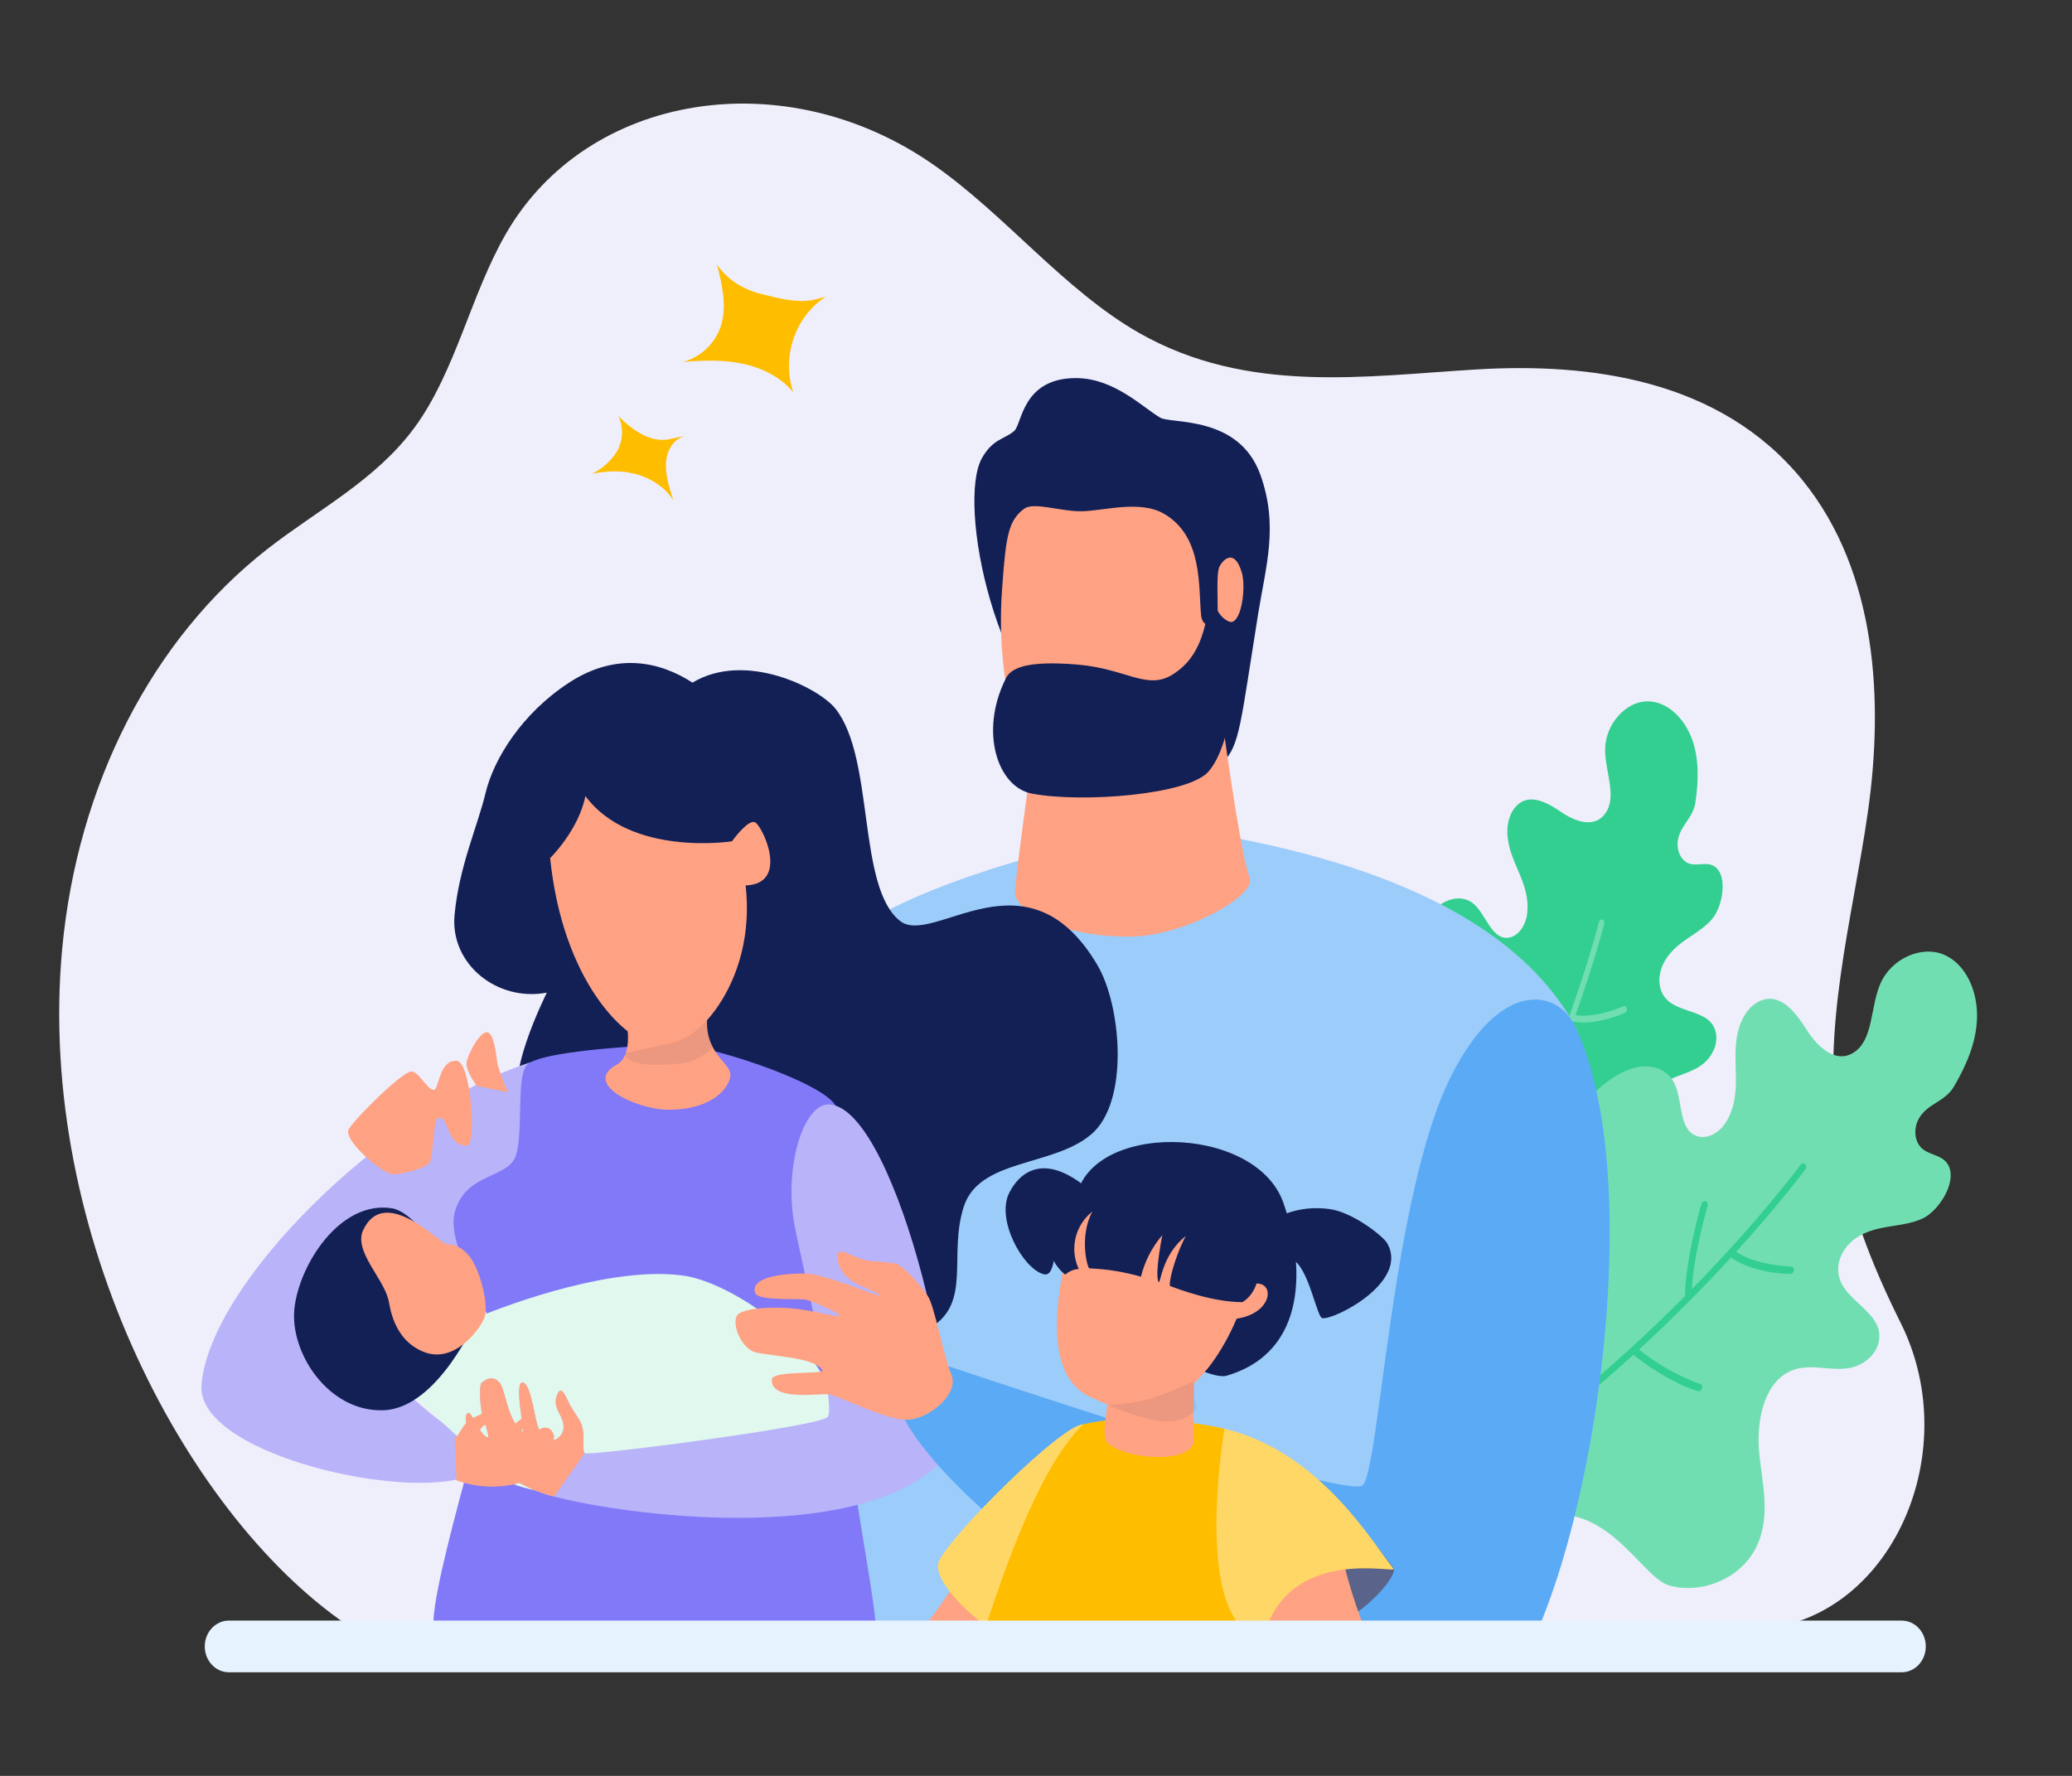 <svg width="140" height="120" viewBox="0 0 140 120" fill="none" xmlns="http://www.w3.org/2000/svg">
<rect x="0" y="0" width="140" height="120" fill="#333333" stroke="none"/>
<path d="M128.429 89.4C126.466 85.465 124.874 81.409 124.221 77.206C123.016 69.441 125.164 62.214 126.212 54.84C127.26 47.466 126.866 38.718 121.812 32.474C116.237 25.587 107.346 24.512 99.802 24.962C92.257 25.413 84.298 26.658 76.999 22.515C71.923 19.633 67.936 14.52 63.065 11.126C53.019 4.127 39.701 6.267 34.202 15.763C31.803 19.906 30.79 25.11 27.997 28.905C25.387 32.451 21.462 34.451 18.075 37.092C10.29 43.163 5.23 53.02 4.201 64.122C2.417 83.352 12.799 102.9 23.954 110.131H118C127.491 110.131 132.912 98.385 128.429 89.4Z" fill="#EFEEFB"/>
<path d="M94.207 81.314C95.207 78.896 96.865 75.05 96.587 74.358C96.206 73.414 95.686 72.57 95.31 71.623C94.254 68.965 94.469 65.534 95.855 62.937C96.263 62.172 96.781 61.462 97.44 61.049C98.099 60.636 98.917 60.564 99.513 61.029C100.378 61.704 100.729 63.387 101.805 63.372C102.507 63.362 103.074 62.62 103.182 61.756C103.45 59.614 101.897 58.285 101.85 56.251C101.835 55.595 102.023 54.917 102.44 54.478C103.336 53.534 104.564 54.24 105.512 54.888C106.429 55.516 107.74 55.992 108.467 54.964C109.297 53.786 108.417 52.093 108.456 50.575C108.5 48.898 109.857 47.448 111.215 47.391C112.573 47.333 113.795 48.469 114.334 49.968C114.813 51.303 114.767 52.781 114.552 54.233C114.391 55.322 113.44 55.84 113.353 56.919C113.319 57.342 113.45 57.76 113.692 58.043C114.169 58.602 114.765 58.357 115.327 58.386C116.878 58.466 116.52 61.171 115.649 62.142C114.706 63.193 113.366 63.538 112.545 64.837C112.2 65.381 112.024 66.082 112.173 66.717C112.649 68.739 115.631 67.899 115.949 69.858C116.014 70.254 115.93 70.677 115.752 71.035C114.877 72.795 112.871 72.371 111.776 73.744C110.691 75.104 111.153 77.336 111.943 78.857C112.734 80.379 113.817 81.851 113.779 83.707C113.733 86.028 111.824 87.9 109.949 88.22C108.214 88.515 105.43 88.207 101.936 91.418C101.18 92.113 99.491 89.335 98.574 89.436C96.038 89.717 94.474 88.39 93.821 85.553C93.502 84.167 93.656 82.649 94.207 81.314Z" fill="#33CF90"/>
<path d="M100.135 81.922C99.453 80.395 99.144 78.072 99.131 77.971C99.115 77.847 99.184 77.725 99.285 77.698C99.388 77.672 99.482 77.749 99.498 77.873C99.501 77.896 99.782 80.014 100.376 81.48C102.124 78.203 103.539 75.046 104.659 72.267C103.893 70.225 103.598 67.047 103.585 66.91C103.574 66.785 103.648 66.667 103.75 66.645C103.851 66.624 103.944 66.709 103.955 66.834C103.958 66.865 104.223 69.734 104.879 71.72C107.046 66.248 108.017 62.387 108.038 62.305C108.068 62.183 108.172 62.107 108.27 62.138C108.368 62.168 108.423 62.292 108.393 62.415C108.377 62.48 107.769 64.895 106.453 68.594C107.798 68.833 109.665 68.013 109.685 68.003C109.783 67.96 109.887 68.02 109.917 68.139C109.947 68.258 109.892 68.39 109.794 68.434C108.822 68.865 107.366 69.255 106.298 69.028C105.934 70.036 105.519 71.132 105.052 72.296C105.047 72.348 105.028 72.397 104.996 72.436C104.504 73.658 103.955 74.951 103.345 76.298C105.598 76.86 107.311 76.605 107.328 76.603C107.431 76.587 107.519 76.676 107.527 76.801C107.534 76.927 107.457 77.042 107.354 77.058C106.474 77.196 104.831 77.157 103.152 76.723C102.377 78.415 101.506 80.182 100.538 81.982C100.528 82.03 100.503 82.073 100.47 82.107C99.893 83.175 99.281 84.254 98.633 85.335C100.792 85.032 102.566 84.535 102.585 84.53C102.686 84.5 102.782 84.578 102.799 84.702C102.817 84.825 102.749 84.949 102.648 84.977C102.628 84.983 100.658 85.535 98.335 85.833C97.666 86.931 96.958 88.028 96.215 89.117C96.096 89.061 95.98 88.999 95.869 88.93C97.462 86.606 98.882 84.239 100.135 81.922Z" fill="#71DEB2"/>
<path d="M98.867 91.932C100.954 89.87 104.346 86.626 104.339 85.752C104.33 84.561 104.128 83.406 104.125 82.214C104.108 76.873 108.168 72.404 110.853 72.075C111.731 71.968 112.636 72.302 113.077 73.092C113.719 74.241 113.386 76.201 114.542 76.724C115.297 77.065 116.217 76.562 116.695 75.701C117.883 73.566 116.782 71.379 117.587 69.2C117.847 68.497 118.334 67.874 118.965 67.617C120.32 67.066 121.336 68.428 122.077 69.59C122.793 70.715 123.995 71.877 125.205 71.15C126.588 70.319 126.36 68.084 127.041 66.495C127.793 64.739 129.854 63.882 131.33 64.502C132.807 65.121 133.637 66.937 133.582 68.795C133.533 70.45 132.86 71.994 132.02 73.425C131.389 74.498 130.154 74.571 129.607 75.671C129.393 76.101 129.358 76.611 129.497 77.031C129.772 77.863 130.513 77.902 131.101 78.214C132.726 79.075 131.205 81.763 129.864 82.356C128.414 82.998 126.836 82.691 125.411 83.656C124.814 84.061 124.33 84.715 124.223 85.463C123.88 87.844 127.423 88.448 126.939 90.683C126.841 91.135 126.573 91.541 126.233 91.831C124.557 93.258 122.589 91.805 120.84 92.71C119.108 93.608 118.663 96.206 118.868 98.213C119.073 100.221 119.611 102.324 118.791 104.272C117.764 106.709 114.935 107.737 112.795 107.136C110.816 106.58 108.469 100.969 103.382 102.621C102.281 102.979 101.143 103.079 100.119 102.727C97.289 101.755 96.174 99.565 96.67 96.231C96.913 94.602 97.716 93.07 98.867 91.932Z" fill="#71DEB2"/>
<path d="M104.948 95.544C104.861 93.584 105.508 90.968 105.536 90.854C105.571 90.715 105.696 90.62 105.816 90.642C105.937 90.666 106.005 90.795 105.97 90.934C105.964 90.96 105.373 93.346 105.391 95.196C108.64 92.6 111.481 89.963 113.848 87.579C113.888 85.031 114.91 81.515 114.954 81.364C114.995 81.226 115.124 81.137 115.242 81.166C115.358 81.194 115.422 81.33 115.382 81.468C115.372 81.503 114.448 84.676 114.314 87.11C118.934 82.396 121.597 78.791 121.653 78.714C121.737 78.6 121.881 78.572 121.972 78.653C122.064 78.735 122.071 78.894 121.987 79.009C121.943 79.069 120.276 81.324 117.312 84.585C118.651 85.512 120.992 85.578 121.017 85.578C121.14 85.581 121.226 85.697 121.208 85.838C121.19 85.979 121.076 86.091 120.952 86.089C119.709 86.058 118.001 85.735 116.963 84.967C115.041 87.061 112.931 89.182 110.747 91.193C112.919 92.916 114.858 93.505 114.878 93.511C115.156 93.593 114.993 94.088 114.714 94.007C113.709 93.71 111.969 92.843 110.362 91.547C108.82 92.951 107.146 94.388 105.353 95.809C105.322 95.856 105.277 95.888 105.228 95.908C104.161 96.751 103.053 97.587 101.905 98.408C104.342 99.169 106.447 99.532 106.469 99.536C106.591 99.555 106.66 99.685 106.627 99.825C106.593 99.965 106.469 100.061 106.349 100.041C106.325 100.037 103.986 99.635 101.376 98.787C100.199 99.615 98.981 100.424 97.728 101.205C97.624 101.086 97.526 100.963 97.436 100.834C100.118 99.169 102.632 97.372 104.948 95.544Z" fill="#33CF90"/>
<mask id="mask0_19107_19333" style="mask-type:alpha" maskUnits="userSpaceOnUse" x="4" y="7" width="127" height="104">
<path d="M128.429 89.4C126.466 85.465 124.874 81.409 124.221 77.206C123.016 69.441 125.164 62.214 126.212 54.84C127.26 47.466 126.866 38.718 121.812 32.474C116.237 25.587 107.346 24.512 99.802 24.962C92.257 25.413 84.298 26.658 76.999 22.515C71.923 19.633 67.936 14.52 63.065 11.126C53.019 4.127 39.701 6.267 34.202 15.763C31.803 19.906 30.79 25.11 27.997 28.905C25.387 32.451 21.462 34.451 18.075 37.092C10.29 43.163 5.23 53.02 4.201 64.122C2.417 83.352 12.799 102.9 23.954 110.131H118C127.491 110.131 132.912 98.385 128.429 89.4Z" fill="#F4F0FF"/>
</mask>
<g mask="url(#mask0_19107_19333)">
<path d="M78.696 55.775C83.415 56.657 100.589 58.7 106.412 69.312C108.865 73.783 101.051 107.999 101.69 111.287C102.329 114.574 103.036 135.667 102.357 136.562C99.659 140.113 61.611 140.7 56.763 133.337C55.388 131.249 58.162 114.331 57.624 110.667C57.154 107.467 50.866 71.189 55.835 64.628C59.954 59.19 78.696 55.775 78.696 55.775Z" fill="#9CCCFA"/>
<path d="M58.419 62.996C53.366 61.67 32.206 96.905 32.206 96.905L55.7 109.326C55.7 109.326 69.551 65.917 58.419 62.996Z" fill="#FFA283"/>
<path d="M68.525 29.124C67.839 29.7 67.091 29.651 66.354 30.944C64.644 33.947 67.209 47.125 73.448 50.642C75.212 51.637 79.99 54.38 82.639 51.525C83.78 50.295 83.802 49.014 85.014 41.457C85.526 38.263 86.406 35.528 85.153 32.06C83.702 28.049 79.147 28.658 78.401 28.227C77.233 27.552 75.286 25.55 72.7 25.549C69.052 25.547 69.061 28.674 68.525 29.124Z" fill="#132056"/>
<path d="M82.276 46.178C83.019 52.224 83.99 58.234 84.431 59.298C84.939 60.526 79.983 63.261 76.404 63.287C71.469 63.323 68.582 61.446 68.582 60.321C68.582 59.196 70.207 47.826 70.207 47.826L74.072 39.218C74.072 39.218 82.162 45.25 82.276 46.178Z" fill="#FFA283"/>
<path d="M67.996 46.409C68.63 49.935 70.085 52.506 72.42 52.942C75.817 53.576 79.242 52.107 80.606 50.537C82.43 48.434 82.96 44.132 83.01 42.001C83.864 42.361 84.213 39.697 83.907 38.692C83.351 36.837 82.462 38.022 82.352 38.403C82.206 38.917 82.279 40.212 82.275 41.272C82.27 42.08 82.216 42.746 81.983 42.851C81.864 42.906 81.609 42.562 81.445 42.144C81.313 42.103 81.181 41.826 81.163 41.651C80.958 39.7 81.313 36.263 78.649 34.716C77.017 33.77 74.586 34.523 73.095 34.546C71.695 34.574 69.852 33.899 69.209 34.372C68.142 35.152 67.964 36.208 67.722 39.633C67.538 41.895 67.63 44.17 67.996 46.409V46.409Z" fill="#FFA283"/>
<path d="M67.918 45.931C66.185 49.48 67.405 53.194 69.74 53.63C73.138 54.264 80.291 53.709 81.654 52.138C83.478 50.036 83.571 44.283 83.621 42.153C83.34 42.135 83.069 42.044 82.833 41.89C82.597 41.735 82.405 41.522 82.275 41.272C82.024 41.587 81.747 41.879 81.445 42.144C81.03 43.939 80.27 44.935 79.203 45.596C77.489 46.648 76.061 45.18 72.819 44.908C69.398 44.621 68.237 45.119 67.918 45.931Z" fill="#132056"/>
<path d="M36.947 67.076C33.563 67.707 30.41 65.123 30.712 61.84C31.014 58.557 32.266 55.849 32.81 53.576C33.353 51.303 35.251 48.209 38.453 46.126C41.654 44.042 44.591 44.704 46.789 46.126C50.353 43.979 55.322 46.467 56.455 47.894C59.113 51.239 57.905 59.919 60.805 62.224C63.058 64.016 69.388 57.13 74.155 65.223C75.757 67.941 76.33 74.44 73.733 76.65C71.135 78.859 66.161 78.27 65.114 81.553C64.067 84.835 65.678 88.034 62.859 89.718C60.039 91.401 51.427 81.549 46.059 78.843C41.216 76.402 37.164 75.538 35.472 74.472C33.781 73.405 36.947 67.076 36.947 67.076Z" fill="#132056"/>
<path d="M31.191 96.961C29.239 95.969 25.72 92.532 25.636 92.097C25.516 91.466 32.086 83.413 34.272 80.546C36.883 77.121 35.877 71.769 35.877 71.769C25.949 74.988 14.158 86.755 13.615 93.573C13.257 98.055 26.308 101.216 31.191 99.895L31.191 96.961Z" fill="#B9B3F9"/>
<path d="M32.917 69.754C32.44 69.674 31.631 71.201 31.528 71.767C31.425 72.333 32.22 73.379 32.22 73.379L34.317 73.806C34.061 73.221 33.837 72.622 33.646 72.011C33.519 71.48 33.443 69.843 32.917 69.754ZM30.877 71.685C29.652 71.569 29.672 73.658 29.307 73.647C28.848 73.634 28.28 72.353 27.77 72.407C27.067 72.481 23.642 75.923 23.531 76.383C23.345 77.153 25.713 79.209 26.494 79.346C26.832 79.406 28.514 79.047 28.986 78.618C29.293 78.338 29.249 75.701 29.588 75.564C30.352 75.254 30.105 77.431 31.548 77.419C32.234 77.414 31.816 71.774 30.877 71.685Z" fill="#FFA283"/>
<path d="M45.364 70.57C40.923 70.761 36.329 71.201 35.604 71.959C34.879 72.716 35.363 76.378 34.879 78.019C34.396 79.661 31.617 79.171 30.771 81.752C29.926 84.333 33.671 88.878 33.55 91.277C33.429 93.676 28.298 109.505 29.455 110.379C28.298 110.45 34.956 110 43.051 110.379C51.146 110.758 58.377 112.475 59.102 111.465C59.827 110.455 57.111 99.349 57.353 95.435C57.595 91.521 59.285 78.879 56.406 74.627C55.326 73.033 47.615 70.473 45.364 70.57Z" fill="#8279F8"/>
<path d="M39.29 59.708C40.619 63.622 43.94 70.695 41.645 71.958C39.349 73.221 42.974 74.988 45.191 74.988C47.726 74.988 49.096 73.852 49.337 72.8C49.556 71.848 47.653 71.376 47.774 68.851C47.895 66.326 48.136 59.174 48.257 58.543C47.704 57.746 39.29 59.708 39.29 59.708Z" fill="#FFA283"/>
<path d="M37.172 57.985C38.017 66.234 42.168 70.409 44.505 70.699C46.843 70.988 51.133 66.449 50.38 59.83C53.402 59.726 51.491 55.746 51.003 55.558C50.514 55.37 49.457 56.849 49.457 56.849C49.457 56.849 42.615 57.922 39.553 53.79C39.095 56.099 37.172 57.985 37.172 57.985Z" fill="#FFA283"/>
<path d="M32.231 89.024C34.676 88.002 41.547 85.522 46.239 86.204C49.886 86.734 58.486 92.476 56.773 99.186C55.805 102.982 36.2 101.508 34.405 100.121C32.611 98.734 28.189 94.526 28.189 94.526L32.231 89.024Z" fill="#E0F8EE"/>
<path d="M26.481 81.646C22.975 81.088 20.191 85.48 19.89 88.448C19.589 91.417 22.193 95.424 25.907 95.294C29.622 95.165 32.232 89.025 32.232 89.025C32.232 89.025 28.838 82.021 26.481 81.646Z" fill="#132056"/>
<path d="M24.536 83.126C23.891 84.52 25.858 86.307 26.245 87.819C26.35 88.229 26.531 90.482 28.597 91.337C30.663 92.191 32.385 89.897 32.729 89.043C33.073 88.188 32.385 85.625 31.653 84.815C30.921 84.006 30.535 84.158 30.104 84.051C29.672 83.943 25.961 80.048 24.536 83.126Z" fill="#FFA283"/>
<path d="M56.059 74.627C60.724 74.989 65.588 96.961 63.392 98.982C57.483 104.42 42.209 102.387 37.431 101.121C35.267 100.601 33.373 99.293 32.113 97.448C31.671 96.922 31.211 95.634 31.638 95.479C31.874 95.394 32.267 96.71 32.884 97.112C33.206 97.322 32.681 95.971 32.567 95.506C32.43 94.953 32.37 93.569 32.533 93.439C32.874 93.166 33.3 92.956 33.729 93.395C34.158 93.835 34.268 95.982 35.31 96.738C35.489 96.868 34.645 93.088 35.383 93.436C35.924 93.691 36.116 95.929 36.407 96.556C36.583 96.935 37.48 97.298 37.48 97.298C37.697 97.213 37.874 97.051 37.979 96.843C38.084 96.634 38.109 96.394 38.049 96.168C37.964 95.535 37.2 94.98 37.737 94.071C37.968 93.679 38.288 94.465 38.417 94.752C38.594 95.148 39.142 95.877 39.28 96.214C39.557 96.888 39.291 97.974 39.505 98.194C39.72 98.414 55.358 96.401 55.923 95.751C56.561 95.019 53.88 84.135 53.622 82.447C53.029 78.557 54.37 74.496 56.059 74.627Z" fill="#B9B3F9"/>
<path d="M32.113 97.448C33.373 99.292 35.267 100.601 37.431 101.121L39.505 98.194C39.291 97.974 39.557 96.888 39.28 96.214C39.142 95.877 38.594 95.148 38.417 94.752C38.288 94.465 37.968 93.679 37.737 94.071C37.2 94.98 37.964 95.535 38.049 96.168C38.109 96.394 38.084 96.634 37.979 96.843C37.874 97.051 37.697 97.213 37.48 97.298C37.48 97.298 36.583 96.935 36.407 96.556C36.116 95.929 35.924 93.691 35.383 93.436C34.645 93.088 35.489 96.867 35.31 96.738C34.268 95.982 34.158 93.835 33.729 93.395C33.3 92.956 32.874 93.166 32.533 93.438C32.37 93.569 32.43 94.953 32.567 95.506C32.681 95.971 33.206 97.322 32.884 97.112C32.267 96.71 31.874 95.394 31.638 95.479C31.211 95.634 31.671 96.922 32.113 97.448Z" fill="#FFA283"/>
<path d="M35.995 99.907C34.353 100.589 32.517 100.634 30.844 100.032L30.723 97.162C30.962 97.109 31.254 96.265 31.731 95.935C31.969 95.77 32.652 95.523 32.942 95.336C33.153 95.2 33.708 94.814 33.693 95.178C33.658 96.023 32.906 96.058 32.575 96.445C32.437 96.57 32.35 96.741 32.33 96.927C32.31 97.113 32.358 97.299 32.467 97.451C32.467 97.451 33.225 97.602 33.507 97.425C33.973 97.133 35.071 95.719 35.544 95.786C36.188 95.877 33.986 98.037 34.162 98.028C35.187 97.98 36.191 96.591 36.668 96.485C37.146 96.379 37.34 96.707 37.45 97.039C37.503 97.197 36.863 98.097 36.532 98.408C36.254 98.669 35.318 99.343 35.624 99.344C36.212 99.346 37.045 98.637 37.166 98.798C37.384 99.089 36.519 99.749 35.995 99.907Z" fill="#FFA283"/>
<path d="M98.086 72.639C93.966 80.734 93.206 99.775 92.031 100.389C90.395 101.244 62.503 91.79 62.503 91.79C62.503 91.79 59.956 93.792 61.131 95.939C65.229 103.435 86.741 118.544 99.084 116.134C105.991 114.786 112.341 81.585 106.412 69.314C105.236 66.88 101.415 66.098 98.086 72.639Z" fill="#5AAAF6"/>
<path d="M62.69 87.575C62.209 86.84 61.155 85.663 60.571 85.393C59.975 85.3 59.375 85.24 58.773 85.214C57.472 85.001 56.563 84.064 56.59 84.934C56.65 86.916 59.521 87.144 59.386 87.556C58.516 87.278 55.582 86.098 54.54 86.059C53.421 86.018 50.624 86.181 51.027 87.37C51.214 87.921 53.93 87.729 54.418 87.82C54.959 87.92 56.849 88.795 56.731 88.886C56.495 89.07 55.004 88.496 53.223 88.388C51.442 88.279 49.995 88.51 49.785 88.913C49.43 89.592 50.175 91.196 51.085 91.391C52.336 91.659 55.093 91.745 55.561 92.584C55.742 92.909 52.154 92.56 52.143 93.236C52.117 94.731 55.467 94.114 56.038 94.223C56.83 94.374 60.151 96.116 61.508 95.923C63.015 95.71 64.767 94.12 64.298 92.936C63.676 91.366 63.16 88.294 62.69 87.575Z" fill="#FFA283"/>
<path d="M65.901 104.52C60.759 114.685 52.42 118.033 51.449 120.398C51.199 121.008 51.502 121.698 53 121.353C57.307 120.361 64.656 117.197 67.401 114.105C71.1 109.937 65.901 104.52 65.901 104.52Z" fill="#FFA283"/>
<path d="M73.2 96.242C71.782 96.213 64.247 103.716 63.444 105.487C62.641 107.258 68.867 112.408 71.061 111.435C74.353 109.974 73.2 96.242 73.2 96.242Z" fill="#FFD766"/>
<path d="M83.106 97.859C89.64 99.413 92.922 104.383 94.162 105.961C94.536 106.437 91.151 111.181 83.818 111.689C78.868 112.032 83.106 97.859 83.106 97.859Z" fill="#5A6389"/>
<path d="M82.731 96.542C87.23 103.665 91.635 134.296 94.42 140.083C97.206 145.869 56.636 147.132 58.984 139.121C61.332 131.109 66.651 102.481 73.199 96.241C77.347 95.255 82.731 96.542 82.731 96.542Z" fill="#FFBD00"/>
<path d="M72.855 79.818C69.787 77.7 68.485 80.035 68.204 80.576C67.264 82.384 69.107 85.712 70.502 86.098C71.383 86.342 71.108 84.176 71.774 83.546C73.29 82.113 74.283 82.809 74.437 82.553C74.57 82.333 74.257 80.786 72.855 79.818Z" fill="#132056"/>
<path d="M86.718 81.283C88.129 85.317 88.451 91.323 82.878 92.961C81.196 93.455 72.793 87.947 72.334 87.038C72.085 86.544 72.614 81.638 72.678 81.147C73.376 75.761 84.828 75.878 86.718 81.283Z" fill="#132056"/>
<path d="M81.517 87.911C80.194 92.701 80.828 97.218 80.588 97.658C79.901 98.92 75.915 98.562 74.791 97.464C74.031 96.722 76.31 88.608 76.31 88.608L81.517 87.911Z" fill="#FFA283"/>
<path d="M72.795 82.167C70.744 88.738 70.855 93.402 73.948 94.514C78.146 96.738 81.641 93.609 83.555 89.108C86.339 88.689 86.167 85.982 84.163 86.933C83.938 78.965 73.552 79.74 72.795 82.167Z" fill="#FFA283"/>
<path opacity="0.08" d="M77.185 94.654C76.295 94.851 74.871 94.945 74.871 94.945C74.871 94.945 77.381 96.058 78.863 96.054C80.344 96.051 80.833 95.166 80.833 95.166C80.833 95.166 80.661 94.464 80.677 94.055C80.688 93.817 80.673 93.577 80.631 93.335C80.631 93.335 78.591 94.342 77.185 94.654Z" fill="#132056"/>
<path opacity="0.08" d="M45.365 70.483C44.475 70.68 42.19 71.183 42.19 71.183C42.19 71.183 42.183 72.23 45.673 71.886C47.154 71.882 48.14 70.789 48.14 70.789C48.14 70.789 47.952 70.31 47.968 69.901C47.979 69.663 47.788 69.169 47.746 68.928C47.746 68.928 46.771 70.171 45.365 70.483Z" fill="#132056"/>
<path d="M89.825 81.697C91.427 81.91 93.462 83.553 93.719 83.992C95.255 86.613 90.146 89.211 89.345 89.07C89.019 89.013 88.56 86.448 87.716 85.423C87.083 84.653 84.52 84.785 84.429 84.242C84.32 83.596 86.401 81.241 89.825 81.697Z" fill="#132056"/>
<path d="M73.592 79.945C69.742 81.614 70.532 85.056 71.976 86.127C72.231 85.903 72.552 85.77 72.889 85.748C72.582 85.092 72.507 84.35 72.674 83.645C72.842 82.939 73.243 82.312 73.811 81.867C72.904 83.516 73.466 85.705 73.609 85.706C74.788 85.753 75.957 85.943 77.091 86.269C77.347 85.234 77.841 84.272 78.533 83.463C78.184 85.314 78.121 86.367 78.289 86.647C78.423 86.696 78.529 84.773 80.115 83.525C79.219 85.283 78.945 86.858 79.068 86.904C79.741 87.155 81.978 87.989 83.954 87.989C86.136 86.636 85.327 81.513 79.308 79.237C77.96 78.727 73.592 79.945 73.592 79.945Z" fill="#132056"/>
<path d="M90.105 101.768C91.438 113.096 98.113 119.14 98.212 121.697C98.237 122.356 97.716 122.899 96.429 122.053C92.727 119.623 86.919 114.096 85.406 110.239C83.366 105.042 90.105 101.768 90.105 101.768Z" fill="#FFA283"/>
<path d="M82.732 96.542C89.265 98.096 92.866 104.462 94.16 105.995C94.501 106.399 87.04 104.318 85.351 110.663C80.428 110.035 82.732 96.542 82.732 96.542Z" fill="#FFD766"/>
</g>
<path d="M128.49 109.506H15.466C14.566 109.506 13.835 110.287 13.835 111.251V111.255C13.835 112.219 14.566 113 15.466 113H128.49C129.391 113 130.121 112.219 130.121 111.255V111.251C130.121 110.287 129.391 109.506 128.49 109.506Z" fill="#E6F2FE"/>
<path d="M55.798 20.054C53.733 21.352 52.777 24.16 53.605 26.502C52.74 25.465 51.454 24.844 50.142 24.57C48.83 24.297 47.475 24.344 46.155 24.46C46.75 24.293 47.292 23.985 47.737 23.561C48.181 23.138 48.514 22.611 48.709 22.026C49.134 20.693 48.791 19.234 48.445 17.858C49.106 18.894 50.244 19.572 51.432 19.864C52.619 20.155 53.702 20.469 54.903 20.278L55.798 20.054Z" fill="#FFBD00"/>
<path d="M46.294 29.456C45.487 29.659 45.046 30.459 45.001 31.285C44.957 32.111 45.229 32.968 45.5 33.806C44.947 32.923 43.96 32.301 42.954 32.032C41.948 31.763 40.942 31.822 40.006 32.015C40.721 31.661 41.305 31.13 41.706 30.466C42.079 29.786 42.161 28.903 41.776 28.104C42.839 29.186 44.121 30.007 45.411 29.635L46.294 29.456Z" fill="#FFBD00"/>
</svg>
